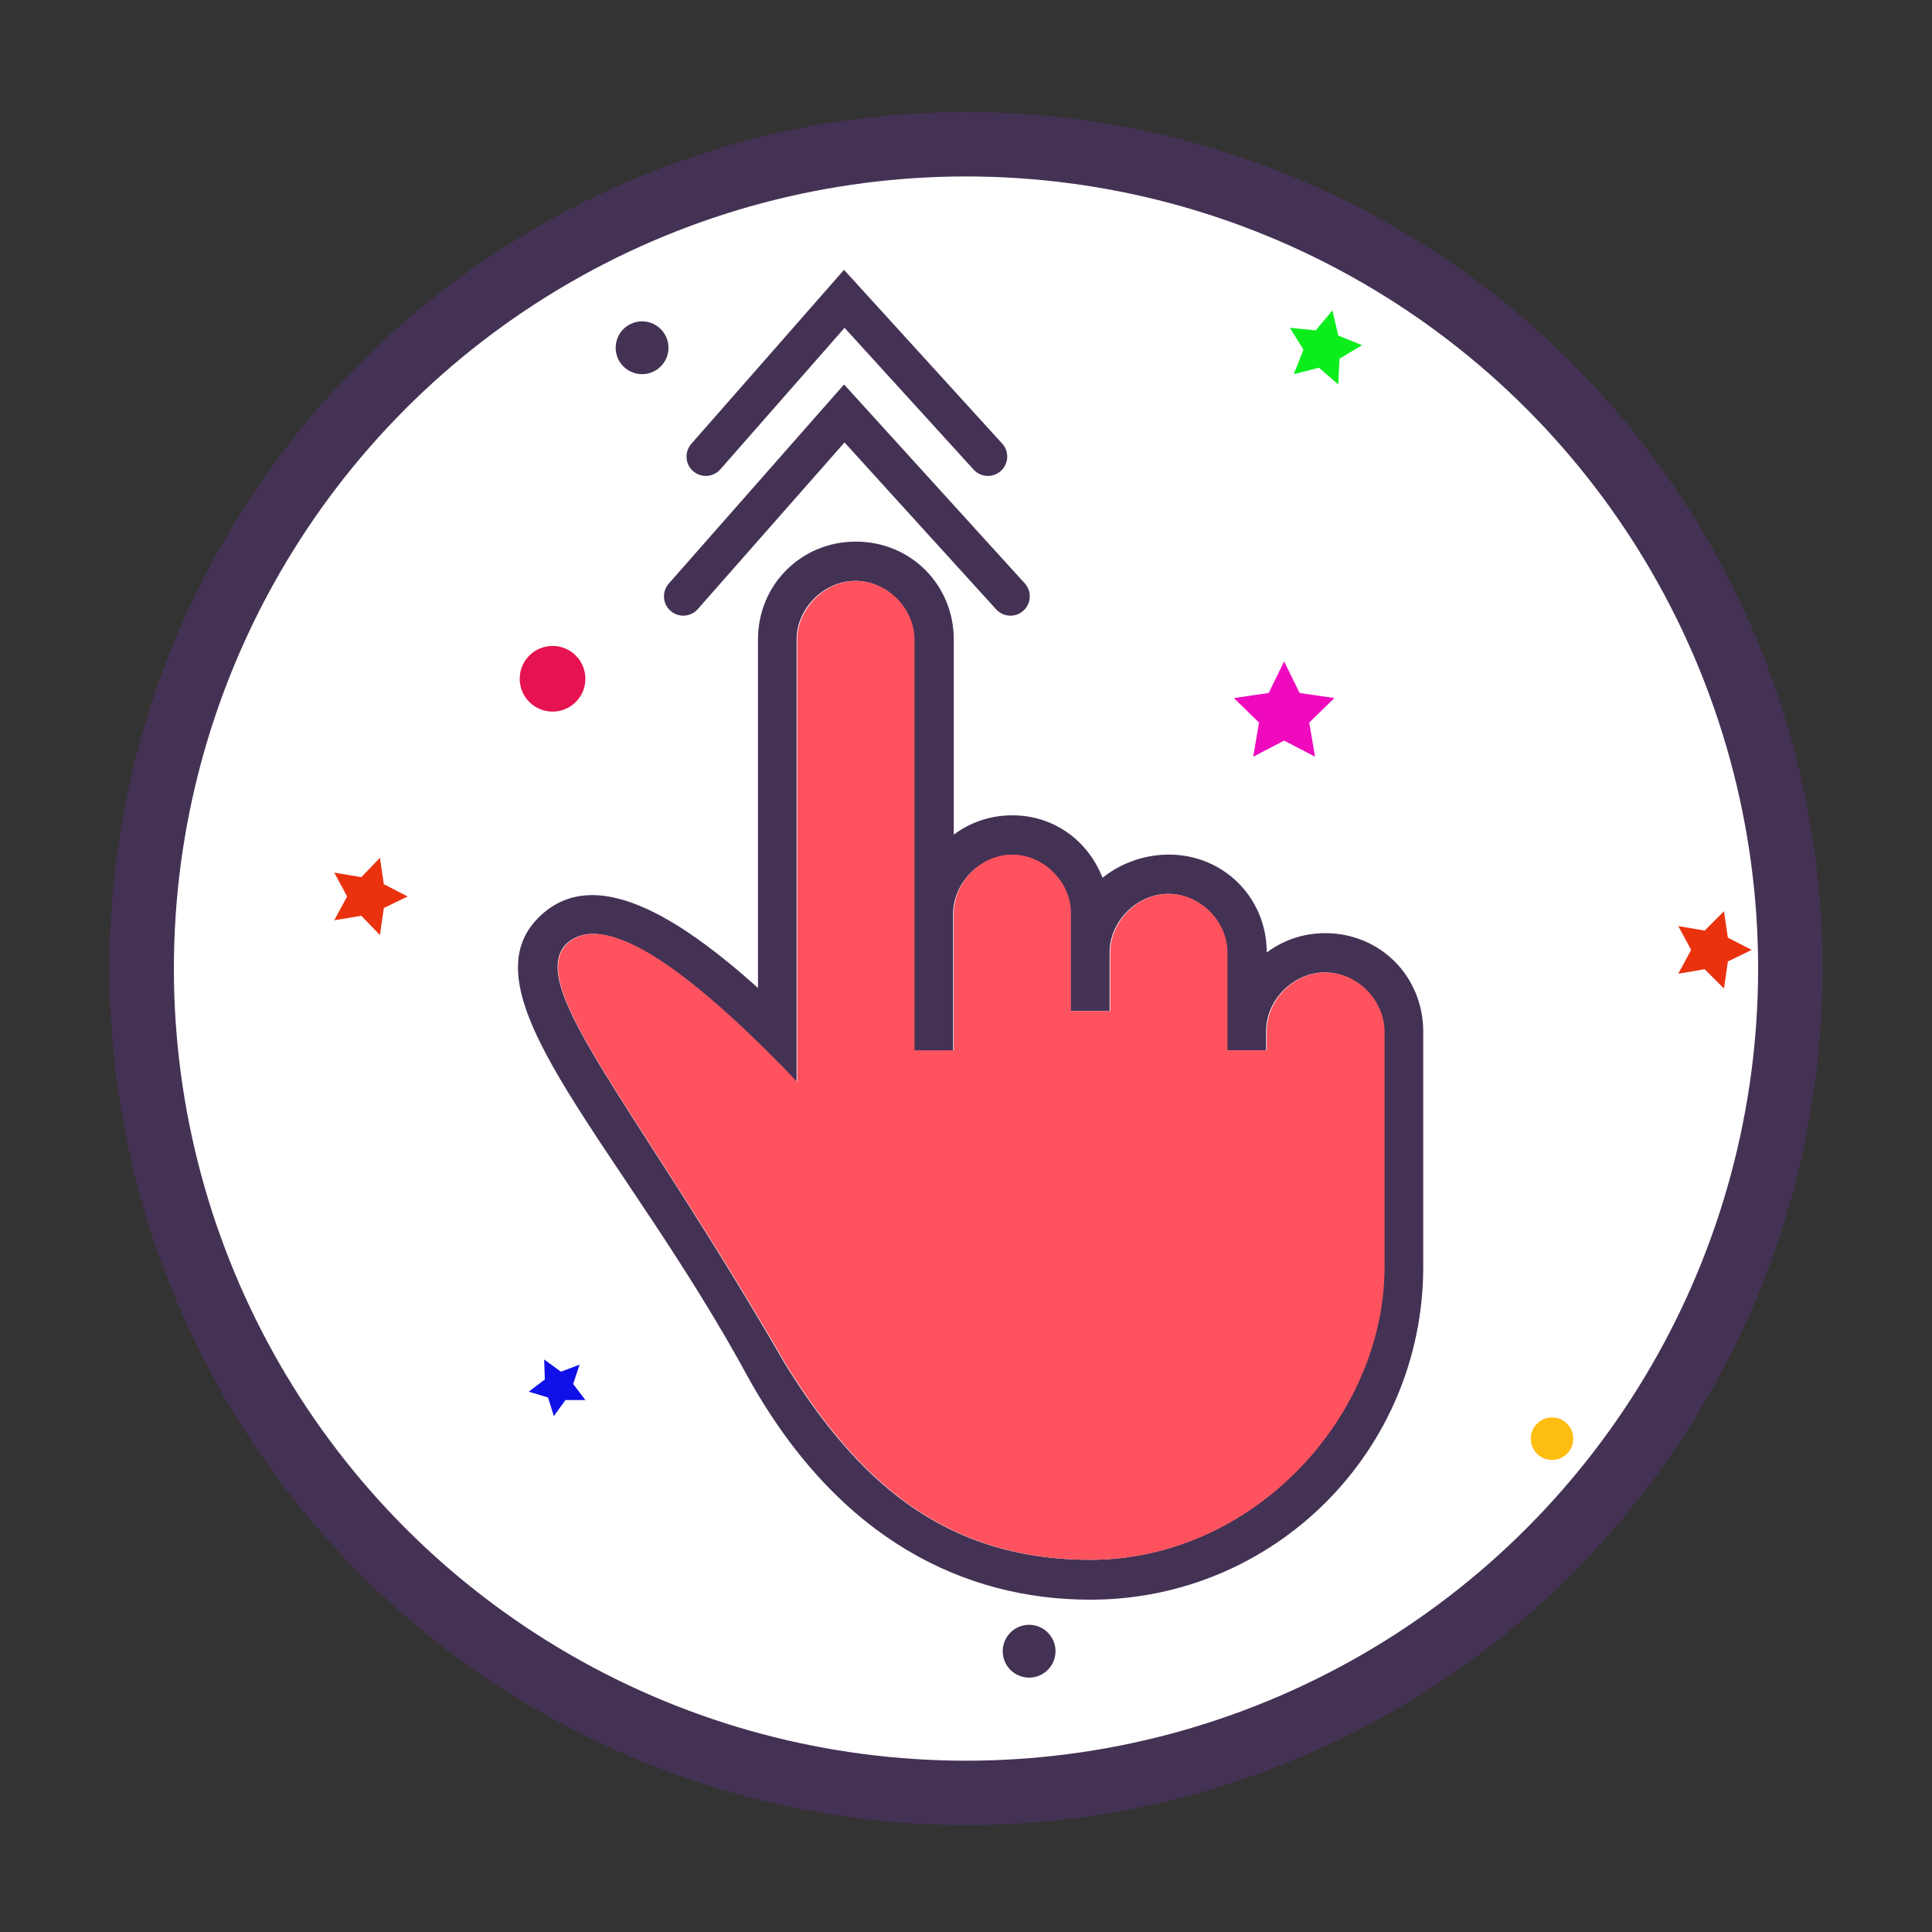<?xml version="1.0" encoding="utf-8"?>
<!-- Generator: Adobe Illustrator 22.0.1, SVG Export Plug-In . SVG Version: 6.00 Build 0)  -->
<svg version="1.1" id="Capa_1" xmlns="http://www.w3.org/2000/svg" xmlns:xlink="http://www.w3.org/1999/xlink" x="0px" y="0px"
	 viewBox="0 0 300 300" enable-background="new 0 0 300 300" xml:space="preserve">
<rect x="0" y="0" width="300" height="300" fill="#333333" stroke="none"/>
<circle fill="#FFFFFF" stroke="#443254" stroke-width="10" stroke-miterlimit="10" cx="150" cy="150.4" r="128"/>
<g>
	<path fill="#443254" d="M205.8,144.9c-3.6,0-6.7,1.2-9.1,3l0,0c0-8.5-6.7-15.2-15.2-15.2c-3.6,0-7.3,1.2-10.3,3.6
		c-2.4-6.1-7.9-9.7-14-9.7c-3.6,0-6.7,1.2-9.1,3V99.3c0-8.5-6.7-15.2-15.2-15.2s-15.2,6.7-15.2,15.2v54.1
		c-12.2-10.9-25.5-19.5-34.1-10.9c-12.2,12.2,13.4,35.9,32.8,71.8c14,24.9,33.5,34.1,52.9,34.1c28.6,0,51.7-23.1,51.7-51.7v-36.5
		C221,151.6,214.3,144.9,205.8,144.9z M214.9,173.5v23.1c0,23.7-20.7,45.6-45.6,45.6c-23.1,0-36.5-12.8-47.4-30.4
		c-23.1-40.1-40.1-58.4-34.1-65.1c6.7-6.7,23.1,7.9,35.9,21.3V99.3c0-4.9,4.3-9.1,9.1-9.1c4.9,0,9.1,4.3,9.1,9.1v63.9h6.1v-21.3
		c0-4.9,4.3-9.1,9.1-9.1c4.9,0,9.1,4.3,9.1,9.1V157h6.1v-9.1c0-4.9,4.3-9.1,9.1-9.1c4.9,0,9.1,4.3,9.1,9.1v15.2h6.1v-3
		c0-4.9,4.3-9.1,9.1-9.1c4.9,0,9.1,4.3,9.1,9.1L214.9,173.5L214.9,173.5z"/>
	<g>
		<g>
			<path fill="#FF525F" d="M205.8,151c-4.9,0-9.1,4.3-9.1,9.1v3h-6.1v-15.2c0-4.9-4.3-9.1-9.1-9.1c-4.9,0-9.1,4.3-9.1,9.1v9.1h-6.1
				v-15.2c0-4.9-4.3-9.1-9.1-9.1c-4.9,0-9.1,4.3-9.1,9.1v21.3h-6.1V99.3c0-4.9-4.3-9.1-9.1-9.1s-9.1,4.3-9.1,9.1V168
				c-12.8-13.4-29.2-28-35.9-21.3c-6.1,6.7,10.9,24.9,34.1,65.1c10.9,17.6,24.3,30.4,47.4,30.4c24.9,0,45.6-21.9,45.6-45.6v-23.1h0
				v-13.4C214.9,155.2,210.7,151,205.8,151z"/>
		</g>
	</g>
</g>
<g>
	<polyline fill="none" stroke="#443254" stroke-width="6" stroke-linecap="round" stroke-miterlimit="10" points="106.1,92.6 
		131.1,64.2 156.9,92.6 	"/>
	<polyline fill="none" stroke="#443254" stroke-width="6" stroke-linecap="round" stroke-miterlimit="10" points="109.6,70.9 
		131.1,46.4 153.4,70.9 	"/>
</g>
<g>
	<polygon fill="#EF0ABE" points="199.4,102.7 201.8,107.6 207.2,108.4 203.3,112.2 204.2,117.5 199.4,115 194.6,117.5 195.5,112.2 
		191.6,108.4 197,107.6 	"/>
	<polygon fill="#0CED1C" points="207.8,59.7 204.8,57.1 200.9,58.1 202.4,54.3 200.3,50.9 204.3,51.3 206.9,48.2 207.8,52.1 
		211.5,53.6 208,55.7 	"/>
	<polygon fill="#EA320F" points="272,147.5 268.3,149.3 267.7,153.5 264.7,150.5 260.6,151.2 262.6,147.5 260.6,143.8 264.7,144.5 
		267.7,141.5 268.3,145.6 	"/>
	<polygon fill="#EA320F" points="63.3,139.2 59.6,141 59,145.2 56.1,142.2 51.9,142.9 53.9,139.2 51.9,135.5 56.1,136.2 59,133.2 
		59.6,137.3 	"/>
	<polygon fill="#1010E8" points="90.9,217.4 87.8,217.4 86,219.9 85.1,217 82.1,216.1 84.6,214.2 84.5,211.1 87.1,213 90,211.9 
		89,214.9 	"/>
	<circle fill="#E5134F" cx="85.8" cy="105.4" r="5.1"/>
	<circle fill="#FEBD11" cx="241" cy="223.4" r="3.3"/>
	<circle fill="#443254" cx="159.8" cy="256.4" r="4.1"/>
	<circle fill="#443254" cx="99.7" cy="54" r="4.1"/>
</g>
</svg>

